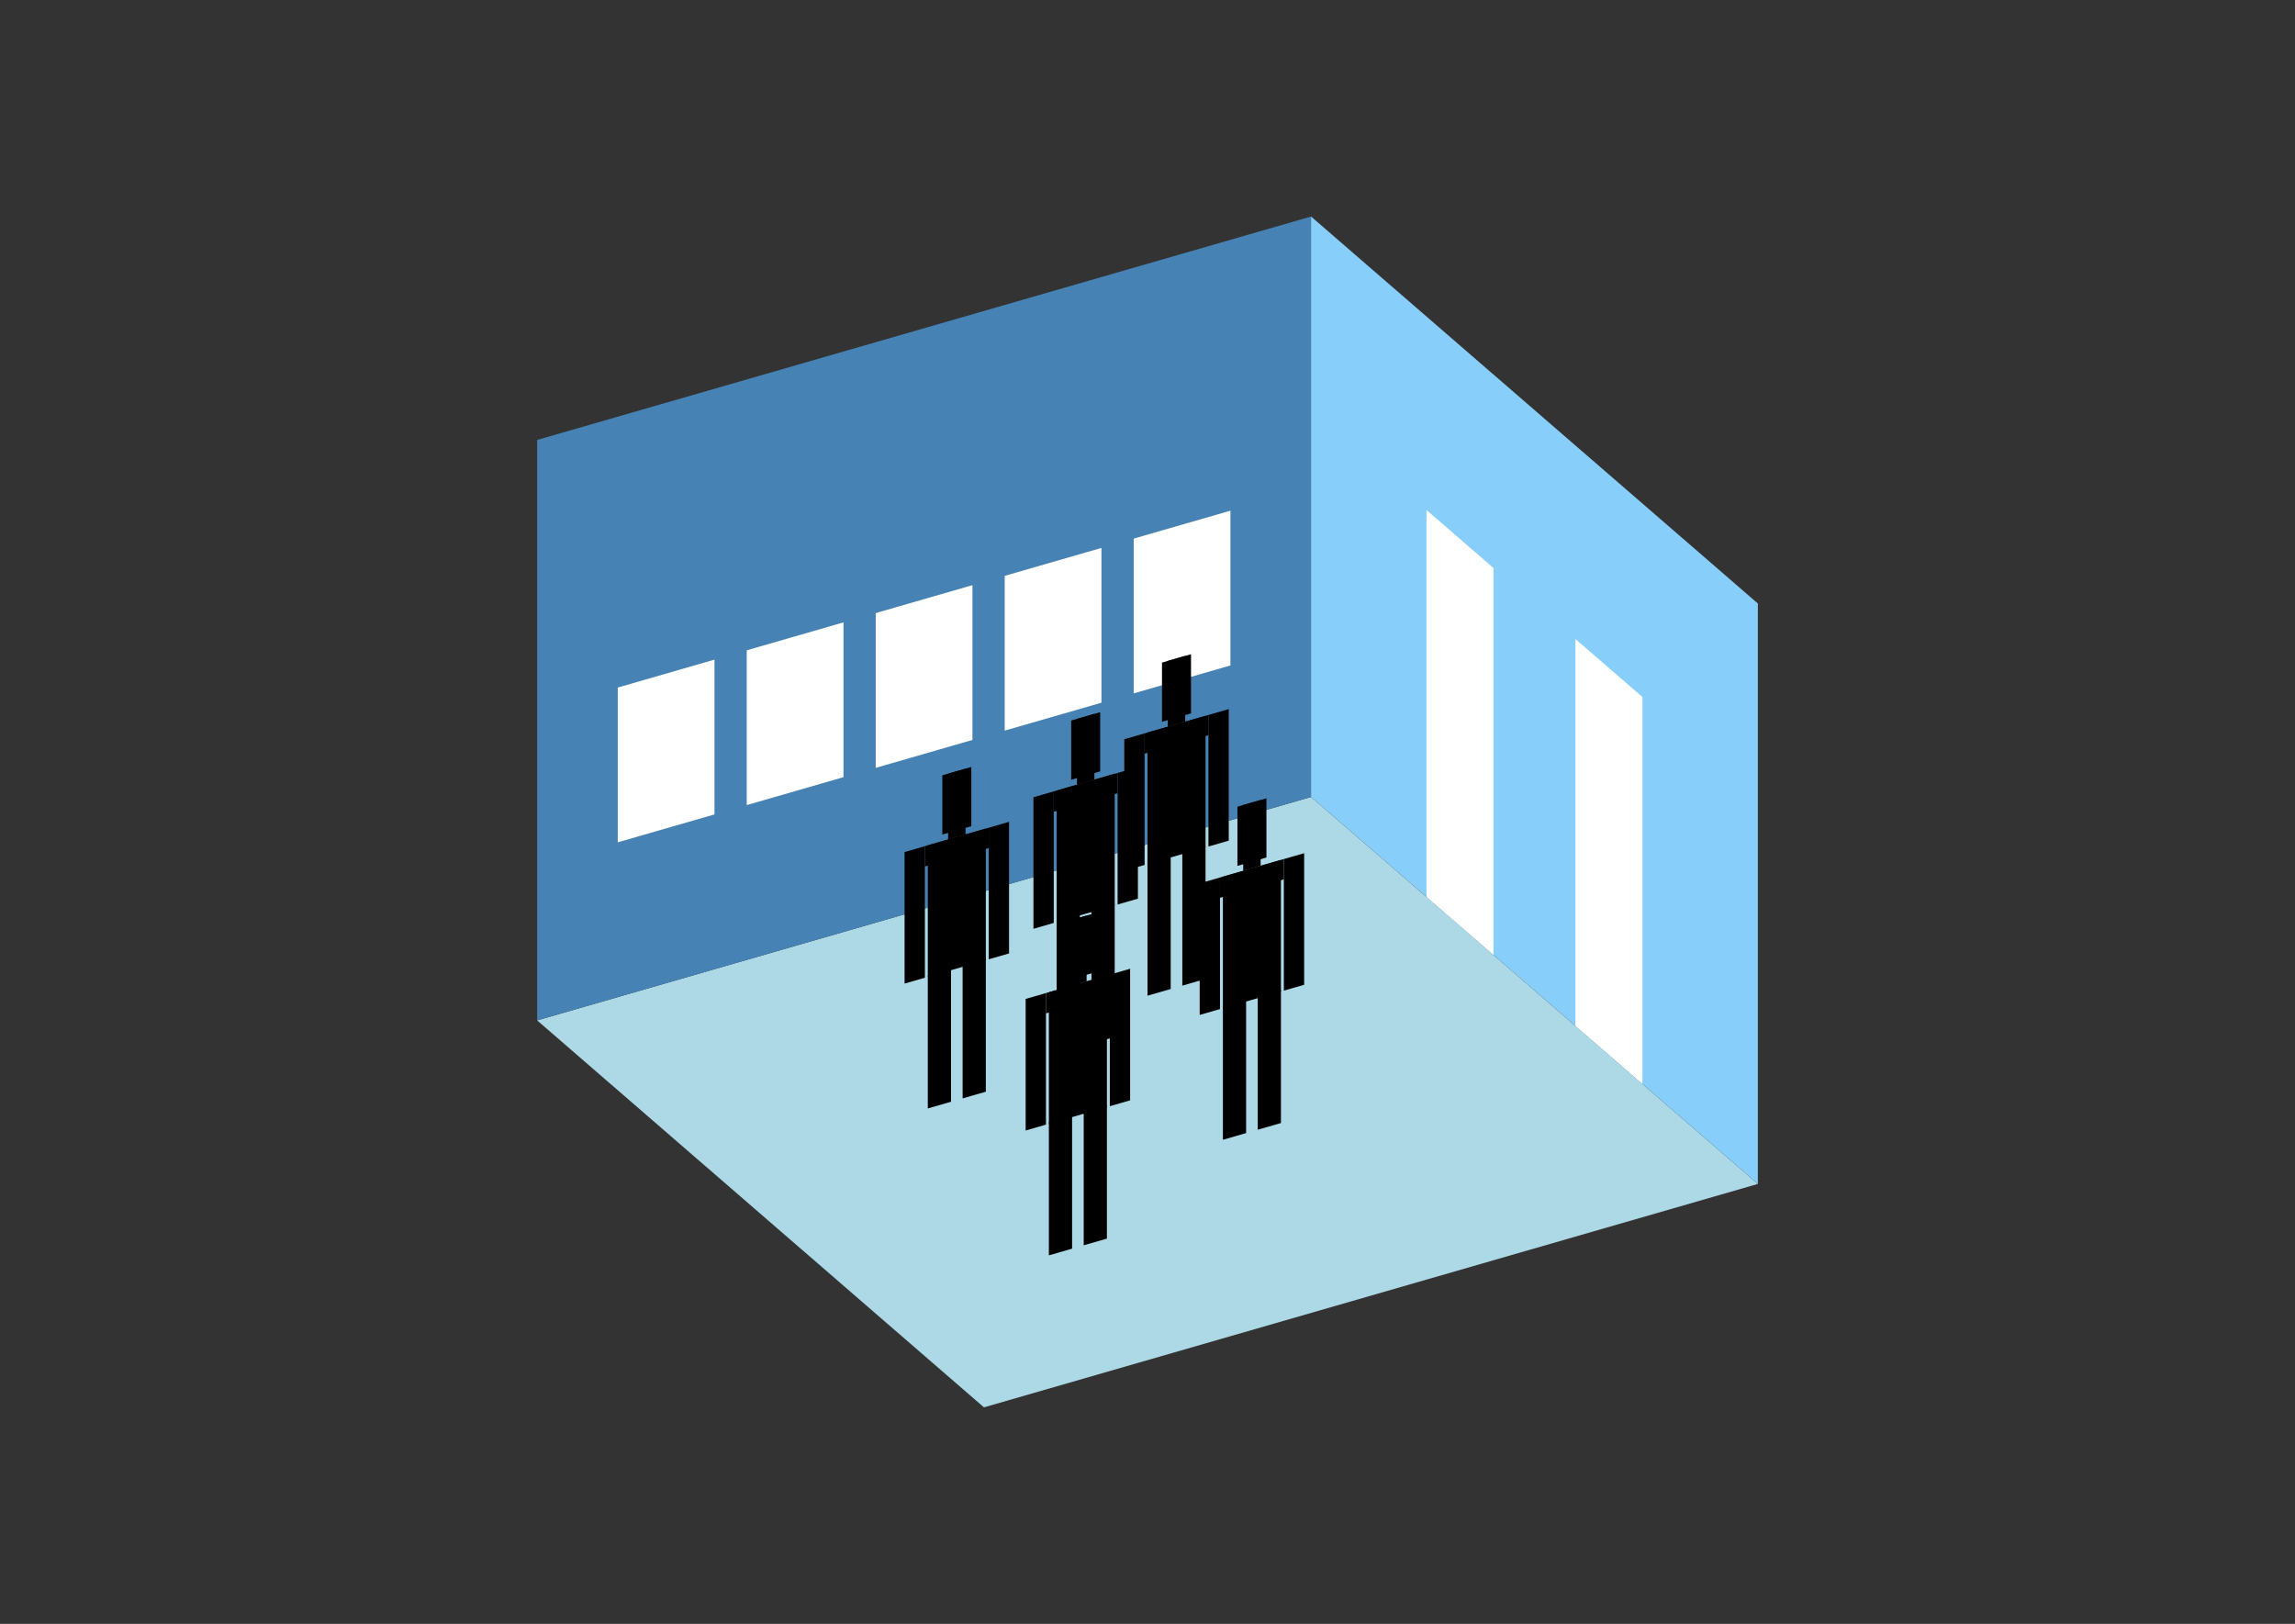 <?xml version="1.0" encoding="UTF-8"?>
<svg
  xmlns="http://www.w3.org/2000/svg"
  width="848"
  height="600"
  style="background-color:white"
>
  <rect width="100%" height="100%" fill="#333333" stroke="none"/>
  <polygon fill="lightblue" points="363.571,519.996 198.474,377.019 484.429,294.47 649.526,437.448" />
  <polygon fill="steelblue" points="198.474,377.019 198.474,162.552 484.429,80.004 484.429,294.47" />
  <polygon fill="lightskyblue" points="649.526,437.448 649.526,222.981 484.429,80.004 484.429,294.47" />
  <polygon fill="white" points="551.844,352.853 551.844,209.875 527.079,188.429 527.079,331.406" />
  <polygon fill="white" points="606.876,400.512 606.876,257.534 582.111,236.088 582.111,379.065" />
  <polygon fill="white" points="228.261,311.229 228.261,254.038 264.006,243.719 264.006,300.91" />
  <polygon fill="white" points="275.92,297.471 275.92,240.28 311.665,229.961 311.665,287.152" />
  <polygon fill="white" points="323.58,283.713 323.58,226.522 359.324,216.203 359.324,273.394" />
  <polygon fill="white" points="371.239,269.955 371.239,212.764 406.983,202.445 406.983,259.636" />
  <polygon fill="white" points="418.898,256.197 418.898,199.005 454.642,188.687 454.642,245.878" />
  <polygon fill="hsl(324.0,50.0%,68.652%)" points="423.995,367.891 423.995,318.793 432.574,316.316 432.574,365.415" />
  <polygon fill="hsl(324.0,50.0%,68.652%)" points="445.442,361.7 445.442,312.602 436.863,315.078 436.863,364.177" />
  <polygon fill="hsl(324.0,50.0%,68.652%)" points="415.416,321.755 415.416,273.143 422.923,270.976 422.923,319.589" />
  <polygon fill="hsl(324.0,50.0%,68.652%)" points="446.514,312.778 446.514,264.166 454.02,261.999 454.02,310.611" />
  <polygon fill="hsl(324.0,50.0%,68.652%)" points="422.923,278.483 422.923,270.976 446.514,264.166 446.514,271.672" />
  <polygon fill="hsl(324.0,50.0%,68.652%)" points="423.995,319.279 423.995,270.667 445.442,264.476 445.442,313.088" />
  <polygon fill="hsl(324.0,50.0%,68.652%)" points="429.357,266.688 429.357,244.813 440.08,241.717 440.08,263.593" />
  <polygon fill="hsl(324.0,50.0%,68.652%)" points="431.501,268.5 431.501,244.194 437.935,242.336 437.935,266.642" />
  <polygon fill="hsl(324.0,50.0%,65.575%)" points="390.433,389.313 390.433,340.214 399.012,337.738 399.012,386.836" />
  <polygon fill="hsl(324.0,50.0%,65.575%)" points="411.88,383.122 411.88,334.023 403.301,336.499 403.301,385.598" />
  <polygon fill="hsl(324.0,50.0%,65.575%)" points="381.855,343.177 381.855,294.564 389.361,292.397 389.361,341.01" />
  <polygon fill="hsl(324.0,50.0%,65.575%)" points="412.952,334.2 412.952,285.587 420.459,283.42 420.459,332.033" />
  <polygon fill="hsl(324.0,50.0%,65.575%)" points="389.361,299.904 389.361,292.397 412.952,285.587 412.952,293.093" />
  <polygon fill="hsl(324.0,50.0%,65.575%)" points="390.433,340.7 390.433,292.088 411.88,285.897 411.88,334.509" />
  <polygon fill="hsl(324.0,50.0%,65.575%)" points="395.795,288.109 395.795,266.234 406.518,263.138 406.518,285.014" />
  <polygon fill="hsl(324.0,50.0%,65.575%)" points="397.94,289.921 397.94,265.615 404.374,263.757 404.374,288.064" />
  <polygon fill="hsl(324.0,50.0%,63.871%)" points="342.82,409.556 342.82,360.457 351.399,357.981 351.399,407.079" />
  <polygon fill="hsl(324.0,50.0%,63.871%)" points="364.267,403.365 364.267,354.266 355.688,356.743 355.688,405.841" />
  <polygon fill="hsl(324.0,50.0%,63.871%)" points="334.242,363.42 334.242,314.808 341.748,312.641 341.748,361.253" />
  <polygon fill="hsl(324.0,50.0%,63.871%)" points="365.339,354.443 365.339,305.83 372.845,303.664 372.845,352.276" />
  <polygon fill="hsl(324.0,50.0%,63.871%)" points="341.748,320.147 341.748,312.641 365.339,305.83 365.339,313.337" />
  <polygon fill="hsl(324.0,50.0%,63.871%)" points="342.82,360.944 342.82,312.331 364.267,306.14 364.267,354.752" />
  <polygon fill="hsl(324.0,50.0%,63.871%)" points="348.182,308.353 348.182,286.477 358.905,283.382 358.905,305.257" />
  <polygon fill="hsl(324.0,50.0%,63.871%)" points="350.327,310.164 350.327,285.858 356.76,284.001 356.76,308.307" />
  <polygon fill="hsl(324.0,50.0%,52.578%)" points="451.863,421.133 451.863,372.035 460.441,369.559 460.441,418.657" />
  <polygon fill="hsl(324.0,50.0%,52.578%)" points="473.309,414.942 473.309,365.844 464.731,368.32 464.731,417.419" />
  <polygon fill="hsl(324.0,50.0%,52.578%)" points="443.284,374.998 443.284,326.385 450.79,324.218 450.79,372.831" />
  <polygon fill="hsl(324.0,50.0%,52.578%)" points="474.382,366.02 474.382,317.408 481.888,315.241 481.888,363.854" />
  <polygon fill="hsl(324.0,50.0%,52.578%)" points="450.79,331.725 450.79,324.218 474.382,317.408 474.382,324.914" />
  <polygon fill="hsl(324.0,50.0%,52.578%)" points="451.863,372.521 451.863,323.909 473.309,317.718 473.309,366.33" />
  <polygon fill="hsl(324.0,50.0%,52.578%)" points="457.224,319.93 457.224,298.055 467.948,294.959 467.948,316.835" />
  <polygon fill="hsl(324.0,50.0%,52.578%)" points="459.369,321.742 459.369,297.436 465.803,295.578 465.803,319.884" />
  <polygon fill="hsl(324.0,50.0%,46.247%)" points="387.556,463.838 387.556,414.739 396.135,412.263 396.135,461.361" />
  <polygon fill="hsl(324.0,50.0%,46.247%)" points="409.003,457.646 409.003,408.548 400.424,411.024 400.424,460.123" />
  <polygon fill="hsl(324.0,50.0%,46.247%)" points="378.977,417.702 378.977,369.089 386.484,366.922 386.484,415.535" />
  <polygon fill="hsl(324.0,50.0%,46.247%)" points="410.075,408.724 410.075,360.112 417.581,357.945 417.581,406.558" />
  <polygon fill="hsl(324.0,50.0%,46.247%)" points="386.484,374.429 386.484,366.922 410.075,360.112 410.075,367.618" />
  <polygon fill="hsl(324.0,50.0%,46.247%)" points="387.556,415.225 387.556,366.613 409.003,360.422 409.003,409.034" />
  <polygon fill="hsl(324.0,50.0%,46.247%)" points="392.918,362.634 392.918,340.759 403.641,337.663 403.641,359.539" />
  <polygon fill="hsl(324.0,50.0%,46.247%)" points="395.062,364.446 395.062,340.14 401.496,338.282 401.496,362.589" />
</svg>

